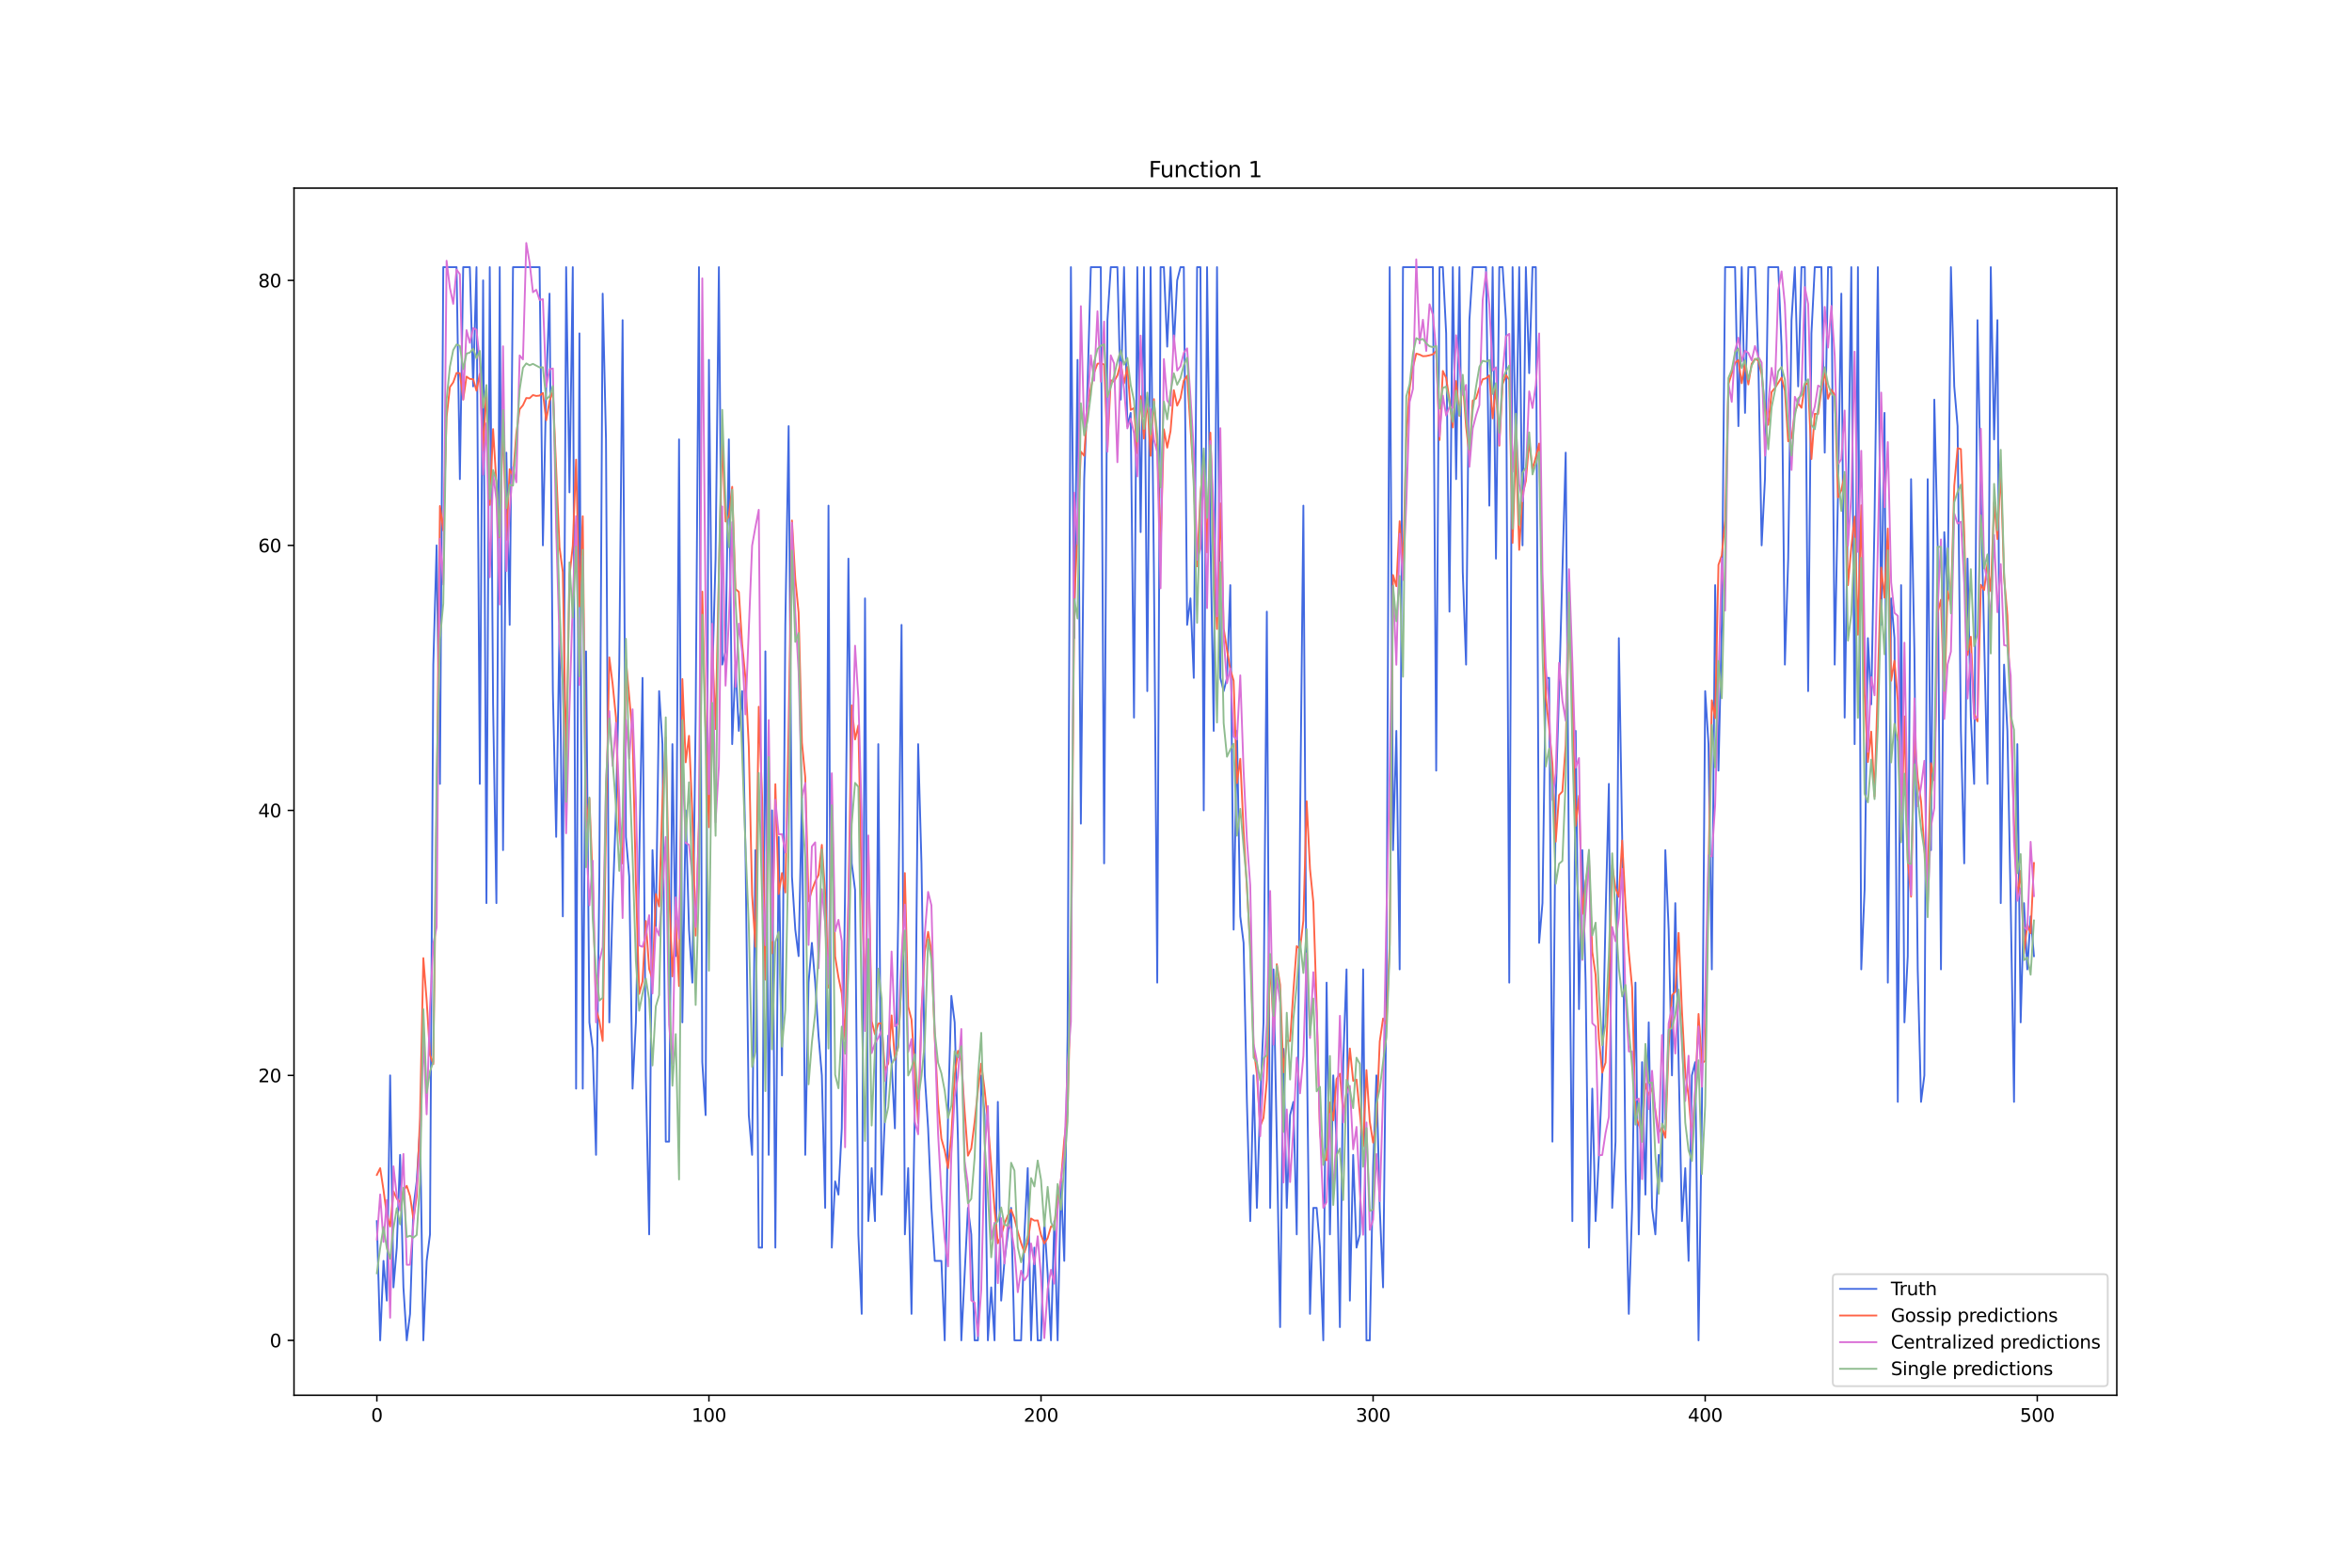 <?xml version="1.0" encoding="utf-8" standalone="no"?>
<!DOCTYPE svg PUBLIC "-//W3C//DTD SVG 1.1//EN"
  "http://www.w3.org/Graphics/SVG/1.1/DTD/svg11.dtd">
<svg xmlns:xlink="http://www.w3.org/1999/xlink" width="1296pt" height="864pt" viewBox="0 0 1296 864" xmlns="http://www.w3.org/2000/svg" version="1.1">
 <defs>
  <style type="text/css">*{stroke-linejoin: round; stroke-linecap: butt}</style>
 </defs>
 <g id="figure_1">
  <g id="patch_1">
   <path d="M 0 864 
L 1296 864 
L 1296 0 
L 0 0 
z
" style="fill: #ffffff"/>
  </g>
  <g id="axes_1">
   <g id="patch_2">
    <path d="M 162 768.96 
L 1166.4 768.96 
L 1166.4 103.68 
L 162 103.68 
z
" style="fill: #ffffff"/>
   </g>
   <g id="matplotlib.axis_1">
    <g id="xtick_1">
     <g id="line2d_1">
      <defs>
       <path id="m9913926579" d="M 0 0 
L 0 3.5 
" style="stroke: #000000; stroke-width: 0.8"/>
      </defs>
      <g>
       <use xlink:href="#m9913926579" x="207.655" y="768.96" style="stroke: #000000; stroke-width: 0.8"/>
      </g>
     </g>
     <g id="text_1">
      <!-- 0 -->
      <g transform="translate(204.473 783.558) scale(0.1 -0.1)">
       <defs>
        <path id="DejaVuSans-30" d="M 2034 4250 
Q 1547 4250 1301 3770 
Q 1056 3291 1056 2328 
Q 1056 1369 1301 889 
Q 1547 409 2034 409 
Q 2525 409 2770 889 
Q 3016 1369 3016 2328 
Q 3016 3291 2770 3770 
Q 2525 4250 2034 4250 
z
M 2034 4750 
Q 2819 4750 3233 4129 
Q 3647 3509 3647 2328 
Q 3647 1150 3233 529 
Q 2819 -91 2034 -91 
Q 1250 -91 836 529 
Q 422 1150 422 2328 
Q 422 3509 836 4129 
Q 1250 4750 2034 4750 
z
" transform="scale(0.016)"/>
       </defs>
       <use xlink:href="#DejaVuSans-30"/>
      </g>
     </g>
    </g>
    <g id="xtick_2">
     <g id="line2d_2">
      <g>
       <use xlink:href="#m9913926579" x="390.639" y="768.96" style="stroke: #000000; stroke-width: 0.8"/>
      </g>
     </g>
     <g id="text_2">
      <!-- 100 -->
      <g transform="translate(381.095 783.558) scale(0.1 -0.1)">
       <defs>
        <path id="DejaVuSans-31" d="M 794 531 
L 1825 531 
L 1825 4091 
L 703 3866 
L 703 4441 
L 1819 4666 
L 2450 4666 
L 2450 531 
L 3481 531 
L 3481 0 
L 794 0 
L 794 531 
z
" transform="scale(0.016)"/>
       </defs>
       <use xlink:href="#DejaVuSans-31"/>
       <use xlink:href="#DejaVuSans-30" x="63.623"/>
       <use xlink:href="#DejaVuSans-30" x="127.246"/>
      </g>
     </g>
    </g>
    <g id="xtick_3">
     <g id="line2d_3">
      <g>
       <use xlink:href="#m9913926579" x="573.623" y="768.96" style="stroke: #000000; stroke-width: 0.8"/>
      </g>
     </g>
     <g id="text_3">
      <!-- 200 -->
      <g transform="translate(564.079 783.558) scale(0.1 -0.1)">
       <defs>
        <path id="DejaVuSans-32" d="M 1228 531 
L 3431 531 
L 3431 0 
L 469 0 
L 469 531 
Q 828 903 1448 1529 
Q 2069 2156 2228 2338 
Q 2531 2678 2651 2914 
Q 2772 3150 2772 3378 
Q 2772 3750 2511 3984 
Q 2250 4219 1831 4219 
Q 1534 4219 1204 4116 
Q 875 4013 500 3803 
L 500 4441 
Q 881 4594 1212 4672 
Q 1544 4750 1819 4750 
Q 2544 4750 2975 4387 
Q 3406 4025 3406 3419 
Q 3406 3131 3298 2873 
Q 3191 2616 2906 2266 
Q 2828 2175 2409 1742 
Q 1991 1309 1228 531 
z
" transform="scale(0.016)"/>
       </defs>
       <use xlink:href="#DejaVuSans-32"/>
       <use xlink:href="#DejaVuSans-30" x="63.623"/>
       <use xlink:href="#DejaVuSans-30" x="127.246"/>
      </g>
     </g>
    </g>
    <g id="xtick_4">
     <g id="line2d_4">
      <g>
       <use xlink:href="#m9913926579" x="756.607" y="768.96" style="stroke: #000000; stroke-width: 0.8"/>
      </g>
     </g>
     <g id="text_4">
      <!-- 300 -->
      <g transform="translate(747.063 783.558) scale(0.1 -0.1)">
       <defs>
        <path id="DejaVuSans-33" d="M 2597 2516 
Q 3050 2419 3304 2112 
Q 3559 1806 3559 1356 
Q 3559 666 3084 287 
Q 2609 -91 1734 -91 
Q 1441 -91 1130 -33 
Q 819 25 488 141 
L 488 750 
Q 750 597 1062 519 
Q 1375 441 1716 441 
Q 2309 441 2620 675 
Q 2931 909 2931 1356 
Q 2931 1769 2642 2001 
Q 2353 2234 1838 2234 
L 1294 2234 
L 1294 2753 
L 1863 2753 
Q 2328 2753 2575 2939 
Q 2822 3125 2822 3475 
Q 2822 3834 2567 4026 
Q 2313 4219 1838 4219 
Q 1578 4219 1281 4162 
Q 984 4106 628 3988 
L 628 4550 
Q 988 4650 1302 4700 
Q 1616 4750 1894 4750 
Q 2613 4750 3031 4423 
Q 3450 4097 3450 3541 
Q 3450 3153 3228 2886 
Q 3006 2619 2597 2516 
z
" transform="scale(0.016)"/>
       </defs>
       <use xlink:href="#DejaVuSans-33"/>
       <use xlink:href="#DejaVuSans-30" x="63.623"/>
       <use xlink:href="#DejaVuSans-30" x="127.246"/>
      </g>
     </g>
    </g>
    <g id="xtick_5">
     <g id="line2d_5">
      <g>
       <use xlink:href="#m9913926579" x="939.591" y="768.96" style="stroke: #000000; stroke-width: 0.8"/>
      </g>
     </g>
     <g id="text_5">
      <!-- 400 -->
      <g transform="translate(930.047 783.558) scale(0.1 -0.1)">
       <defs>
        <path id="DejaVuSans-34" d="M 2419 4116 
L 825 1625 
L 2419 1625 
L 2419 4116 
z
M 2253 4666 
L 3047 4666 
L 3047 1625 
L 3713 1625 
L 3713 1100 
L 3047 1100 
L 3047 0 
L 2419 0 
L 2419 1100 
L 313 1100 
L 313 1709 
L 2253 4666 
z
" transform="scale(0.016)"/>
       </defs>
       <use xlink:href="#DejaVuSans-34"/>
       <use xlink:href="#DejaVuSans-30" x="63.623"/>
       <use xlink:href="#DejaVuSans-30" x="127.246"/>
      </g>
     </g>
    </g>
    <g id="xtick_6">
     <g id="line2d_6">
      <g>
       <use xlink:href="#m9913926579" x="1122.575" y="768.96" style="stroke: #000000; stroke-width: 0.8"/>
      </g>
     </g>
     <g id="text_6">
      <!-- 500 -->
      <g transform="translate(1113.032 783.558) scale(0.1 -0.1)">
       <defs>
        <path id="DejaVuSans-35" d="M 691 4666 
L 3169 4666 
L 3169 4134 
L 1269 4134 
L 1269 2991 
Q 1406 3038 1543 3061 
Q 1681 3084 1819 3084 
Q 2600 3084 3056 2656 
Q 3513 2228 3513 1497 
Q 3513 744 3044 326 
Q 2575 -91 1722 -91 
Q 1428 -91 1123 -41 
Q 819 9 494 109 
L 494 744 
Q 775 591 1075 516 
Q 1375 441 1709 441 
Q 2250 441 2565 725 
Q 2881 1009 2881 1497 
Q 2881 1984 2565 2268 
Q 2250 2553 1709 2553 
Q 1456 2553 1204 2497 
Q 953 2441 691 2322 
L 691 4666 
z
" transform="scale(0.016)"/>
       </defs>
       <use xlink:href="#DejaVuSans-35"/>
       <use xlink:href="#DejaVuSans-30" x="63.623"/>
       <use xlink:href="#DejaVuSans-30" x="127.246"/>
      </g>
     </g>
    </g>
   </g>
   <g id="matplotlib.axis_2">
    <g id="ytick_1">
     <g id="line2d_7">
      <defs>
       <path id="m48f3f3ffa5" d="M 0 0 
L -3.5 0 
" style="stroke: #000000; stroke-width: 0.8"/>
      </defs>
      <g>
       <use xlink:href="#m48f3f3ffa5" x="162" y="738.72" style="stroke: #000000; stroke-width: 0.8"/>
      </g>
     </g>
     <g id="text_7">
      <!-- 0 -->
      <g transform="translate(148.637 742.519) scale(0.1 -0.1)">
       <use xlink:href="#DejaVuSans-30"/>
      </g>
     </g>
    </g>
    <g id="ytick_2">
     <g id="line2d_8">
      <g>
       <use xlink:href="#m48f3f3ffa5" x="162" y="592.673" style="stroke: #000000; stroke-width: 0.8"/>
      </g>
     </g>
     <g id="text_8">
      <!-- 20 -->
      <g transform="translate(142.275 596.472) scale(0.1 -0.1)">
       <use xlink:href="#DejaVuSans-32"/>
       <use xlink:href="#DejaVuSans-30" x="63.623"/>
      </g>
     </g>
    </g>
    <g id="ytick_3">
     <g id="line2d_9">
      <g>
       <use xlink:href="#m48f3f3ffa5" x="162" y="446.625" style="stroke: #000000; stroke-width: 0.8"/>
      </g>
     </g>
     <g id="text_9">
      <!-- 40 -->
      <g transform="translate(142.275 450.424) scale(0.1 -0.1)">
       <use xlink:href="#DejaVuSans-34"/>
       <use xlink:href="#DejaVuSans-30" x="63.623"/>
      </g>
     </g>
    </g>
    <g id="ytick_4">
     <g id="line2d_10">
      <g>
       <use xlink:href="#m48f3f3ffa5" x="162" y="300.578" style="stroke: #000000; stroke-width: 0.8"/>
      </g>
     </g>
     <g id="text_10">
      <!-- 60 -->
      <g transform="translate(142.275 304.377) scale(0.1 -0.1)">
       <defs>
        <path id="DejaVuSans-36" d="M 2113 2584 
Q 1688 2584 1439 2293 
Q 1191 2003 1191 1497 
Q 1191 994 1439 701 
Q 1688 409 2113 409 
Q 2538 409 2786 701 
Q 3034 994 3034 1497 
Q 3034 2003 2786 2293 
Q 2538 2584 2113 2584 
z
M 3366 4563 
L 3366 3988 
Q 3128 4100 2886 4159 
Q 2644 4219 2406 4219 
Q 1781 4219 1451 3797 
Q 1122 3375 1075 2522 
Q 1259 2794 1537 2939 
Q 1816 3084 2150 3084 
Q 2853 3084 3261 2657 
Q 3669 2231 3669 1497 
Q 3669 778 3244 343 
Q 2819 -91 2113 -91 
Q 1303 -91 875 529 
Q 447 1150 447 2328 
Q 447 3434 972 4092 
Q 1497 4750 2381 4750 
Q 2619 4750 2861 4703 
Q 3103 4656 3366 4563 
z
" transform="scale(0.016)"/>
       </defs>
       <use xlink:href="#DejaVuSans-36"/>
       <use xlink:href="#DejaVuSans-30" x="63.623"/>
      </g>
     </g>
    </g>
    <g id="ytick_5">
     <g id="line2d_11">
      <g>
       <use xlink:href="#m48f3f3ffa5" x="162" y="154.53" style="stroke: #000000; stroke-width: 0.8"/>
      </g>
     </g>
     <g id="text_11">
      <!-- 80 -->
      <g transform="translate(142.275 158.329) scale(0.1 -0.1)">
       <defs>
        <path id="DejaVuSans-38" d="M 2034 2216 
Q 1584 2216 1326 1975 
Q 1069 1734 1069 1313 
Q 1069 891 1326 650 
Q 1584 409 2034 409 
Q 2484 409 2743 651 
Q 3003 894 3003 1313 
Q 3003 1734 2745 1975 
Q 2488 2216 2034 2216 
z
M 1403 2484 
Q 997 2584 770 2862 
Q 544 3141 544 3541 
Q 544 4100 942 4425 
Q 1341 4750 2034 4750 
Q 2731 4750 3128 4425 
Q 3525 4100 3525 3541 
Q 3525 3141 3298 2862 
Q 3072 2584 2669 2484 
Q 3125 2378 3379 2068 
Q 3634 1759 3634 1313 
Q 3634 634 3220 271 
Q 2806 -91 2034 -91 
Q 1263 -91 848 271 
Q 434 634 434 1313 
Q 434 1759 690 2068 
Q 947 2378 1403 2484 
z
M 1172 3481 
Q 1172 3119 1398 2916 
Q 1625 2713 2034 2713 
Q 2441 2713 2670 2916 
Q 2900 3119 2900 3481 
Q 2900 3844 2670 4047 
Q 2441 4250 2034 4250 
Q 1625 4250 1398 4047 
Q 1172 3844 1172 3481 
z
" transform="scale(0.016)"/>
       </defs>
       <use xlink:href="#DejaVuSans-38"/>
       <use xlink:href="#DejaVuSans-30" x="63.623"/>
      </g>
     </g>
    </g>
   </g>
   <g id="line2d_12">
    <path d="M 207.655 672.999 
L 209.484 738.72 
L 211.314 694.906 
L 213.144 716.813 
L 214.974 592.673 
L 216.804 709.511 
L 218.634 687.603 
L 220.463 636.487 
L 222.293 709.511 
L 224.123 738.72 
L 225.953 724.115 
L 227.783 665.696 
L 229.613 651.092 
L 231.442 621.882 
L 233.272 738.72 
L 235.102 694.906 
L 236.932 680.301 
L 238.762 366.299 
L 240.592 300.578 
L 242.422 432.02 
L 244.251 147.228 
L 251.571 147.228 
L 253.401 264.066 
L 255.23 147.228 
L 258.89 147.228 
L 260.72 212.949 
L 262.55 147.228 
L 264.38 432.02 
L 266.209 154.53 
L 268.039 497.742 
L 269.869 147.228 
L 271.699 388.206 
L 273.529 497.742 
L 275.359 147.228 
L 277.189 468.532 
L 279.018 249.461 
L 280.848 344.392 
L 282.678 147.228 
L 297.317 147.228 
L 299.147 300.578 
L 300.976 212.949 
L 302.806 161.832 
L 304.636 380.904 
L 306.466 461.23 
L 308.296 344.392 
L 310.126 505.044 
L 311.956 147.228 
L 313.785 271.368 
L 315.615 147.228 
L 317.445 599.975 
L 319.275 183.74 
L 321.105 599.975 
L 322.935 358.997 
L 324.764 563.463 
L 326.594 578.068 
L 328.424 636.487 
L 330.254 483.137 
L 332.084 161.832 
L 333.914 242.159 
L 335.743 563.463 
L 337.573 497.742 
L 339.403 446.625 
L 341.233 366.299 
L 343.063 176.437 
L 344.893 461.23 
L 346.723 483.137 
L 348.552 599.975 
L 350.382 563.463 
L 352.212 475.835 
L 354.042 373.601 
L 355.872 592.673 
L 357.702 680.301 
L 359.531 468.532 
L 361.361 512.346 
L 363.191 380.904 
L 365.021 410.113 
L 366.851 629.184 
L 368.681 629.184 
L 370.51 410.113 
L 372.34 526.951 
L 374.17 242.159 
L 376 563.463 
L 377.83 446.625 
L 379.66 512.346 
L 381.489 541.556 
L 383.319 395.508 
L 385.149 147.228 
L 386.979 585.37 
L 388.809 614.58 
L 390.639 198.344 
L 392.469 373.601 
L 394.298 307.88 
L 396.128 147.228 
L 397.958 366.299 
L 399.788 358.997 
L 401.618 242.159 
L 403.448 410.113 
L 405.277 366.299 
L 407.107 402.811 
L 408.937 380.904 
L 410.767 468.532 
L 412.597 614.58 
L 414.427 636.487 
L 416.256 468.532 
L 418.086 687.603 
L 419.916 687.603 
L 421.746 358.997 
L 423.576 636.487 
L 425.406 446.625 
L 427.236 687.603 
L 429.065 461.23 
L 430.895 592.673 
L 432.725 344.392 
L 434.555 234.856 
L 436.385 483.137 
L 438.215 512.346 
L 440.044 526.951 
L 441.874 439.323 
L 443.704 636.487 
L 445.534 541.556 
L 447.364 519.649 
L 449.194 541.556 
L 451.023 570.765 
L 452.853 592.673 
L 454.683 665.696 
L 456.513 278.67 
L 458.343 687.603 
L 460.173 651.092 
L 462.003 658.394 
L 463.832 621.882 
L 465.662 490.439 
L 467.492 307.88 
L 469.322 475.835 
L 471.152 490.439 
L 472.982 680.301 
L 474.811 724.115 
L 476.641 329.787 
L 478.471 672.999 
L 480.301 643.789 
L 482.131 672.999 
L 483.961 410.113 
L 485.79 658.394 
L 489.45 570.765 
L 491.28 585.37 
L 493.11 621.882 
L 494.94 505.044 
L 496.77 344.392 
L 498.599 680.301 
L 500.429 643.789 
L 502.259 724.115 
L 504.089 607.277 
L 505.919 410.113 
L 507.749 475.835 
L 509.578 592.673 
L 511.408 621.882 
L 513.238 665.696 
L 515.068 694.906 
L 518.728 694.906 
L 520.557 738.72 
L 522.387 614.58 
L 524.217 548.858 
L 526.047 563.463 
L 527.877 629.184 
L 529.707 738.72 
L 533.366 665.696 
L 535.196 680.301 
L 537.026 738.72 
L 538.856 738.72 
L 540.686 592.673 
L 542.516 614.58 
L 544.345 738.72 
L 546.175 709.511 
L 548.005 738.72 
L 549.835 607.277 
L 551.665 716.813 
L 553.495 694.906 
L 557.154 665.696 
L 558.984 738.72 
L 562.644 738.72 
L 564.474 680.301 
L 566.303 643.789 
L 568.133 738.72 
L 569.963 687.603 
L 571.793 738.72 
L 573.623 738.72 
L 575.453 672.999 
L 577.283 702.208 
L 579.112 738.72 
L 580.942 672.999 
L 582.772 738.72 
L 584.602 651.092 
L 586.432 694.906 
L 588.262 570.765 
L 590.091 147.228 
L 591.921 351.694 
L 593.751 198.344 
L 595.581 453.927 
L 597.411 264.066 
L 599.241 212.949 
L 601.07 147.228 
L 606.56 147.228 
L 608.39 475.835 
L 610.22 176.437 
L 612.05 147.228 
L 615.709 147.228 
L 617.539 220.251 
L 619.369 147.228 
L 621.199 234.856 
L 623.029 227.554 
L 624.858 395.508 
L 626.688 147.228 
L 628.518 293.275 
L 630.348 147.228 
L 632.178 380.904 
L 634.008 147.228 
L 635.837 315.182 
L 637.667 541.556 
L 639.497 147.228 
L 641.327 147.228 
L 643.157 191.042 
L 644.987 147.228 
L 646.817 191.042 
L 648.646 154.53 
L 650.476 147.228 
L 652.306 147.228 
L 654.136 344.392 
L 655.966 329.787 
L 657.796 373.601 
L 659.625 147.228 
L 661.455 147.228 
L 663.285 446.625 
L 665.115 147.228 
L 666.945 293.275 
L 668.775 402.811 
L 670.604 147.228 
L 672.434 373.601 
L 674.264 380.904 
L 676.094 373.601 
L 677.924 322.485 
L 679.754 512.346 
L 681.583 402.811 
L 683.413 505.044 
L 685.243 519.649 
L 687.073 607.277 
L 688.903 672.999 
L 690.733 592.673 
L 692.563 665.696 
L 694.392 607.277 
L 696.222 563.463 
L 698.052 337.089 
L 699.882 665.696 
L 701.712 534.254 
L 703.542 629.184 
L 705.371 731.418 
L 707.201 578.068 
L 709.031 665.696 
L 710.861 614.58 
L 712.691 607.277 
L 714.521 680.301 
L 716.35 453.927 
L 718.18 278.67 
L 720.01 570.765 
L 721.84 724.115 
L 723.67 665.696 
L 725.5 665.696 
L 727.33 687.603 
L 729.159 738.72 
L 730.989 541.556 
L 732.819 680.301 
L 734.649 592.673 
L 736.479 629.184 
L 738.309 731.418 
L 740.138 585.37 
L 741.968 534.254 
L 743.798 716.813 
L 745.628 636.487 
L 747.458 687.603 
L 749.288 680.301 
L 751.117 534.254 
L 752.947 738.72 
L 754.777 738.72 
L 756.607 643.789 
L 758.437 592.673 
L 760.267 665.696 
L 762.097 709.511 
L 763.926 548.858 
L 765.756 147.228 
L 767.586 468.532 
L 769.416 402.811 
L 771.246 534.254 
L 773.076 147.228 
L 789.544 147.228 
L 791.374 424.718 
L 793.204 147.228 
L 795.034 147.228 
L 796.864 183.74 
L 798.693 337.089 
L 800.523 147.228 
L 802.353 264.066 
L 804.183 147.228 
L 806.013 315.182 
L 807.843 366.299 
L 809.672 176.437 
L 811.502 147.228 
L 818.822 147.228 
L 820.651 278.67 
L 822.481 147.228 
L 824.311 307.88 
L 826.141 147.228 
L 827.971 147.228 
L 829.801 176.437 
L 831.63 541.556 
L 833.46 147.228 
L 835.29 256.763 
L 837.12 147.228 
L 838.95 300.578 
L 840.78 147.228 
L 842.61 205.647 
L 844.439 147.228 
L 846.269 147.228 
L 848.099 519.649 
L 849.929 497.742 
L 851.759 373.601 
L 853.589 373.601 
L 855.418 629.184 
L 857.248 439.323 
L 859.078 380.904 
L 862.738 249.461 
L 864.568 483.137 
L 866.397 672.999 
L 868.227 402.811 
L 870.057 556.161 
L 871.887 468.532 
L 873.717 541.556 
L 875.547 687.603 
L 877.377 599.975 
L 879.206 672.999 
L 881.036 636.487 
L 882.866 592.673 
L 884.696 505.044 
L 886.526 432.02 
L 888.356 665.696 
L 890.185 629.184 
L 892.015 351.694 
L 893.845 461.23 
L 895.675 643.789 
L 897.505 724.115 
L 899.335 665.696 
L 901.164 541.556 
L 902.994 680.301 
L 904.824 585.37 
L 906.654 658.394 
L 908.484 563.463 
L 910.314 665.696 
L 912.144 680.301 
L 913.973 636.487 
L 915.803 651.092 
L 917.633 468.532 
L 919.463 512.346 
L 921.293 592.673 
L 923.123 497.742 
L 926.782 672.999 
L 928.612 643.789 
L 930.442 694.906 
L 932.272 592.673 
L 934.102 585.37 
L 935.931 738.72 
L 937.761 614.58 
L 939.591 380.904 
L 941.421 410.113 
L 943.251 534.254 
L 945.081 322.485 
L 946.911 424.718 
L 948.74 344.392 
L 950.57 147.228 
L 956.06 147.228 
L 957.89 234.856 
L 959.719 147.228 
L 961.549 227.554 
L 963.379 147.228 
L 967.039 147.228 
L 968.869 198.344 
L 970.698 300.578 
L 972.528 264.066 
L 974.358 147.228 
L 979.848 147.228 
L 981.678 191.042 
L 983.507 366.299 
L 985.337 307.88 
L 987.167 176.437 
L 988.997 147.228 
L 990.827 212.949 
L 992.657 147.228 
L 994.486 147.228 
L 996.316 380.904 
L 998.146 183.74 
L 999.976 147.228 
L 1003.636 147.228 
L 1005.465 249.461 
L 1007.295 147.228 
L 1009.125 147.228 
L 1010.955 366.299 
L 1012.785 271.368 
L 1014.615 161.832 
L 1016.444 395.508 
L 1018.274 278.67 
L 1020.104 147.228 
L 1021.934 410.113 
L 1023.764 147.228 
L 1025.594 534.254 
L 1027.424 490.439 
L 1029.253 351.694 
L 1031.083 388.206 
L 1032.913 285.973 
L 1034.743 147.228 
L 1036.573 344.392 
L 1038.403 227.554 
L 1040.232 541.556 
L 1042.062 329.787 
L 1043.892 351.694 
L 1045.722 607.277 
L 1047.552 322.485 
L 1049.382 563.463 
L 1051.211 526.951 
L 1053.041 264.066 
L 1054.871 358.997 
L 1056.701 534.254 
L 1058.531 607.277 
L 1060.361 592.673 
L 1062.191 264.066 
L 1064.02 468.532 
L 1065.85 220.251 
L 1067.68 300.578 
L 1069.51 534.254 
L 1071.34 293.275 
L 1073.17 329.787 
L 1074.999 147.228 
L 1076.829 212.949 
L 1078.659 234.856 
L 1080.489 402.811 
L 1082.319 475.835 
L 1084.149 307.88 
L 1085.978 395.508 
L 1087.808 432.02 
L 1089.638 176.437 
L 1091.468 271.368 
L 1095.128 432.02 
L 1096.958 147.228 
L 1098.787 242.159 
L 1100.617 176.437 
L 1102.447 497.742 
L 1104.277 366.299 
L 1106.107 402.811 
L 1107.937 497.742 
L 1109.766 607.277 
L 1111.596 410.113 
L 1113.426 563.463 
L 1115.256 497.742 
L 1117.086 534.254 
L 1118.916 505.044 
L 1120.745 526.951 
L 1120.745 526.951 
" clip-path="url(#p28b70c88fb)" style="fill: none; stroke: #4169e1; stroke-linecap: square"/>
   </g>
   <g id="line2d_13">
    <path d="M 207.655 647.53 
L 209.484 643.81 
L 211.314 655.824 
L 213.144 669.477 
L 214.974 675.925 
L 216.804 656.586 
L 218.634 660.566 
L 220.463 662.608 
L 222.293 656.184 
L 224.123 653.544 
L 225.953 659.228 
L 227.783 671.798 
L 229.613 659.515 
L 231.442 615.568 
L 233.272 528.045 
L 235.102 551.404 
L 236.932 581.508 
L 238.762 586.425 
L 240.592 446.255 
L 242.422 278.882 
L 244.251 292.399 
L 246.081 229.894 
L 247.911 213.312 
L 249.741 210.741 
L 251.571 205.526 
L 253.401 205.715 
L 255.23 220.22 
L 257.06 207.562 
L 258.89 208.838 
L 260.72 209.001 
L 262.55 215.343 
L 264.38 205.981 
L 266.209 248.325 
L 268.039 214.116 
L 269.869 278.262 
L 271.699 236.482 
L 275.359 296.194 
L 277.189 232.674 
L 279.018 297.539 
L 280.848 258.591 
L 282.678 262.463 
L 284.508 238.944 
L 286.338 225.548 
L 288.168 223.331 
L 289.997 219.357 
L 291.827 219.472 
L 293.657 217.728 
L 295.487 218.208 
L 297.317 218.004 
L 299.147 216.597 
L 300.976 231.632 
L 302.806 221.097 
L 304.636 215.526 
L 308.296 301.61 
L 310.126 315.263 
L 311.956 420.2 
L 313.785 317.725 
L 315.615 300.787 
L 317.445 253.322 
L 319.275 334.223 
L 321.105 284.538 
L 322.935 456.132 
L 324.764 440.031 
L 326.594 485.316 
L 328.424 556.127 
L 330.254 562.595 
L 332.084 573.718 
L 333.914 453.466 
L 335.743 362.295 
L 337.573 376.967 
L 339.403 395.332 
L 341.233 458.126 
L 343.063 475.884 
L 344.893 363.487 
L 348.552 404.764 
L 350.382 486.668 
L 352.212 547.785 
L 354.042 540.852 
L 355.872 507.619 
L 357.702 534.011 
L 359.531 539.867 
L 361.361 492.721 
L 363.191 499.545 
L 365.021 441.404 
L 366.851 406.367 
L 368.681 490.981 
L 370.51 538.116 
L 372.34 507.459 
L 374.17 543.467 
L 376 374.253 
L 377.83 420.151 
L 379.66 405.541 
L 381.489 448.785 
L 383.319 515.644 
L 385.149 451.58 
L 386.979 326.078 
L 388.809 402.26 
L 390.639 455.922 
L 392.469 355.276 
L 394.298 401.796 
L 396.128 315.596 
L 397.958 241.336 
L 399.788 287.422 
L 401.618 284.487 
L 403.448 268.301 
L 405.277 324.639 
L 407.107 326.186 
L 408.937 355.068 
L 410.767 373.807 
L 412.597 411.369 
L 414.427 493.228 
L 416.256 521.845 
L 418.086 389.509 
L 419.916 439.357 
L 421.746 539.93 
L 423.576 429.045 
L 425.406 525.375 
L 427.236 432.184 
L 429.065 492.722 
L 430.895 481.185 
L 432.725 491.88 
L 434.555 400.674 
L 436.385 286.837 
L 438.215 318.917 
L 440.044 337.586 
L 441.874 409.238 
L 443.704 428.285 
L 445.534 496.756 
L 447.364 490.746 
L 449.194 485.795 
L 451.023 482.224 
L 452.853 465.637 
L 454.683 492.464 
L 456.513 544.304 
L 458.343 442.598 
L 460.173 527.058 
L 462.003 538.656 
L 463.832 547.433 
L 465.662 573.001 
L 467.492 495.728 
L 469.322 388.751 
L 471.152 407.52 
L 472.982 399.798 
L 474.811 491.593 
L 476.641 547.452 
L 478.471 468.134 
L 480.301 562.815 
L 482.131 569.982 
L 483.961 564.171 
L 485.79 563.906 
L 487.62 589.975 
L 489.45 586.11 
L 491.28 559.618 
L 493.11 584.075 
L 494.94 576.173 
L 496.77 539.751 
L 498.599 481.198 
L 500.429 554.805 
L 502.259 561.931 
L 504.089 589.152 
L 505.919 618.948 
L 507.749 557.03 
L 509.578 524.57 
L 511.408 513.573 
L 513.238 524.24 
L 515.068 571.735 
L 516.898 608.14 
L 518.728 627.543 
L 520.557 634.098 
L 522.387 643.811 
L 524.217 625.726 
L 526.047 592.51 
L 527.877 579.169 
L 529.707 584.816 
L 531.536 612.505 
L 533.366 636.928 
L 535.196 632.954 
L 537.026 618.461 
L 538.856 600.977 
L 540.686 586.178 
L 542.516 600.39 
L 544.345 618.345 
L 548.005 666.235 
L 549.835 685.228 
L 551.665 681.118 
L 553.495 674.428 
L 555.324 669.925 
L 557.154 666.599 
L 558.984 671.566 
L 560.814 678.783 
L 562.644 685.042 
L 564.474 690.205 
L 566.303 684.742 
L 568.133 671.561 
L 569.963 672.719 
L 571.793 672.6 
L 573.623 680.64 
L 575.453 685.329 
L 577.283 682.308 
L 579.112 675.96 
L 580.942 675.441 
L 582.772 660.476 
L 584.602 650.656 
L 586.432 628.135 
L 588.262 613.189 
L 590.091 538.657 
L 591.921 333.685 
L 595.581 248.892 
L 597.411 251.2 
L 599.241 223.869 
L 601.07 213.778 
L 602.9 205.373 
L 604.73 200.467 
L 606.56 200.169 
L 608.39 200.906 
L 610.22 246.456 
L 612.05 209.541 
L 613.879 210.315 
L 615.709 206.86 
L 617.539 200.002 
L 619.369 211.31 
L 621.199 202.233 
L 623.029 225.904 
L 624.858 224.885 
L 626.688 249.791 
L 628.518 218.378 
L 630.348 241.714 
L 632.178 219.97 
L 634.008 251.217 
L 635.837 219.953 
L 637.667 245.747 
L 639.497 301.994 
L 641.327 236.615 
L 643.157 246.716 
L 644.987 237.537 
L 646.817 215.035 
L 648.646 223.565 
L 650.476 219.447 
L 652.306 209.742 
L 654.136 207.101 
L 657.796 264.234 
L 659.625 312.123 
L 661.455 272.923 
L 663.285 252.426 
L 665.115 304.485 
L 666.945 238.473 
L 668.775 298.272 
L 670.604 346.665 
L 672.434 277.418 
L 674.264 346.34 
L 676.094 358.064 
L 677.924 368.954 
L 679.754 375.136 
L 681.583 431.597 
L 683.413 418.212 
L 685.243 457.886 
L 688.903 521.137 
L 690.733 576.776 
L 692.563 592.042 
L 694.392 620.746 
L 696.222 616.108 
L 698.052 595.384 
L 699.882 528.669 
L 701.712 566.08 
L 703.542 531.418 
L 705.371 542.754 
L 707.201 590.992 
L 709.031 573.435 
L 710.861 573.772 
L 712.691 546.016 
L 714.521 521.447 
L 716.35 522.981 
L 718.18 507.301 
L 720.01 441.603 
L 721.84 478.956 
L 723.67 497.246 
L 725.5 554.818 
L 727.33 624.373 
L 729.159 638.131 
L 730.989 639.443 
L 732.819 607.606 
L 734.649 617.5 
L 736.479 594.68 
L 738.309 591.778 
L 740.138 614.015 
L 741.968 601.886 
L 743.798 577.854 
L 745.628 595.688 
L 747.458 594.965 
L 751.117 631.795 
L 752.947 589.789 
L 754.777 618.136 
L 756.607 629.734 
L 758.437 619.201 
L 760.267 573.969 
L 762.097 561.328 
L 763.926 564.503 
L 765.756 520.304 
L 767.586 316.91 
L 769.416 323.08 
L 771.246 287.268 
L 773.076 313.643 
L 774.905 241.633 
L 776.735 213.867 
L 778.565 202.418 
L 780.395 194.884 
L 782.225 195.417 
L 784.055 196.315 
L 785.884 196.215 
L 787.714 195.82 
L 789.544 195.3 
L 791.374 193.396 
L 793.204 242.526 
L 795.034 204.454 
L 796.864 208.262 
L 798.693 220.456 
L 800.523 235.592 
L 802.353 210.025 
L 804.183 229.209 
L 806.013 210.016 
L 807.843 235.197 
L 809.672 251.135 
L 811.502 220.818 
L 813.332 219.59 
L 815.162 213.741 
L 816.992 209.032 
L 818.822 208.494 
L 820.651 206.889 
L 822.481 230.559 
L 824.311 213.177 
L 826.141 245.596 
L 827.971 211.74 
L 829.801 206.696 
L 831.63 209.349 
L 833.46 299.219 
L 835.29 246.199 
L 837.12 303.047 
L 838.95 272.492 
L 840.78 265.11 
L 842.61 243.304 
L 844.439 258.622 
L 846.269 251.954 
L 848.099 244.435 
L 849.929 331.559 
L 851.759 384.125 
L 853.589 400.975 
L 855.418 421.158 
L 857.248 463.863 
L 859.078 438.189 
L 860.908 436.229 
L 862.738 410.535 
L 864.568 340.739 
L 866.397 380.352 
L 868.227 455.173 
L 870.057 438.552 
L 871.887 503.734 
L 873.717 485.977 
L 875.547 474.857 
L 877.377 524.618 
L 879.206 537.25 
L 881.036 572.459 
L 882.866 591.152 
L 884.696 585.596 
L 886.526 543.19 
L 888.356 476.904 
L 890.185 489.455 
L 892.015 494.266 
L 893.845 463.271 
L 895.675 498.459 
L 897.505 524.822 
L 899.335 544.33 
L 901.164 614.953 
L 902.994 619.888 
L 904.824 623.697 
L 906.654 597.207 
L 908.484 603.549 
L 910.314 599.739 
L 913.973 624.226 
L 915.803 621.364 
L 917.633 627.067 
L 919.463 577.081 
L 921.293 548.541 
L 923.123 546.488 
L 924.952 514.151 
L 926.782 557.077 
L 928.612 591.342 
L 930.442 604.102 
L 932.272 627.174 
L 934.102 601.869 
L 935.931 558.831 
L 937.761 585.745 
L 939.591 584.793 
L 941.421 479.043 
L 943.251 385.969 
L 945.081 395.798 
L 946.911 311.279 
L 948.74 306.106 
L 950.57 286.78 
L 952.4 211.692 
L 956.06 199.994 
L 957.89 198.427 
L 959.719 211.227 
L 961.549 199.994 
L 963.379 211.898 
L 965.209 200.441 
L 967.039 197.78 
L 968.869 198.725 
L 970.698 206.204 
L 972.528 224.615 
L 974.358 234.109 
L 976.188 216.014 
L 978.018 213.879 
L 981.678 208.111 
L 983.507 215.303 
L 985.337 243.217 
L 987.167 241.469 
L 988.997 227.188 
L 990.827 222.264 
L 992.657 224.753 
L 994.486 212.219 
L 996.316 210.909 
L 998.146 252.975 
L 999.976 228.059 
L 1001.806 228.143 
L 1003.636 214.912 
L 1005.465 204.707 
L 1007.295 219.761 
L 1009.125 214.826 
L 1010.955 217.539 
L 1012.785 274.134 
L 1014.615 270.088 
L 1016.444 261.593 
L 1018.274 322.5 
L 1020.104 301.611 
L 1021.934 284.709 
L 1023.764 349.813 
L 1025.594 278.462 
L 1027.424 382.596 
L 1029.253 419.961 
L 1031.083 403.23 
L 1032.913 438.992 
L 1036.573 312.795 
L 1038.403 329.453 
L 1040.232 291.301 
L 1042.062 375.143 
L 1043.892 364.169 
L 1045.722 386.073 
L 1047.552 462.971 
L 1049.382 394.828 
L 1051.211 473.645 
L 1053.041 494.218 
L 1054.871 404.141 
L 1056.701 428.98 
L 1058.531 441.658 
L 1060.361 468.115 
L 1062.191 484.77 
L 1064.02 420.644 
L 1065.85 430.071 
L 1067.68 337.552 
L 1069.51 330.515 
L 1071.34 387.275 
L 1073.17 325.824 
L 1074.999 333.356 
L 1076.829 267.824 
L 1078.659 246.975 
L 1080.489 247.511 
L 1082.319 293.366 
L 1084.149 361.019 
L 1085.978 350.949 
L 1087.808 393.355 
L 1089.638 397.556 
L 1091.468 322.305 
L 1093.298 325.201 
L 1095.128 310.591 
L 1096.958 325.794 
L 1098.787 276.87 
L 1100.617 297.127 
L 1102.447 258.503 
L 1104.277 318.124 
L 1106.107 339.187 
L 1107.937 392.272 
L 1109.766 453.402 
L 1111.596 495.536 
L 1113.426 479.984 
L 1115.256 525.487 
L 1117.086 509.424 
L 1118.916 514.311 
L 1120.745 475.641 
L 1120.745 475.641 
" clip-path="url(#p28b70c88fb)" style="fill: none; stroke: #ff6347; stroke-linecap: square"/>
   </g>
   <g id="line2d_14">
    <path d="M 207.655 683.191 
L 209.484 658.296 
L 211.314 684.451 
L 213.144 661.338 
L 214.974 726.252 
L 216.804 642.791 
L 218.634 659.084 
L 220.463 667.117 
L 222.293 635.972 
L 224.123 697.054 
L 225.953 697.034 
L 227.783 674.251 
L 231.442 634.249 
L 233.272 571.548 
L 235.102 614.159 
L 236.932 555.475 
L 238.762 520.041 
L 240.592 511.057 
L 242.422 296.964 
L 244.251 322.151 
L 246.081 143.705 
L 247.911 158.693 
L 249.741 167.45 
L 251.571 148.578 
L 253.401 151.146 
L 255.23 220.145 
L 257.06 181.953 
L 258.89 188.943 
L 260.72 180.849 
L 262.55 181.699 
L 264.38 199.348 
L 266.209 261.619 
L 268.039 233.225 
L 269.869 318.152 
L 271.699 261.077 
L 273.529 275.181 
L 275.359 333.139 
L 277.189 190.847 
L 279.018 314.749 
L 280.848 281.533 
L 282.678 257.464 
L 284.508 265.815 
L 286.338 195.9 
L 288.168 198.078 
L 289.997 133.92 
L 291.827 144.739 
L 293.657 161.065 
L 295.487 159.692 
L 297.317 165.291 
L 299.147 164.894 
L 300.976 213.261 
L 302.806 203.526 
L 304.636 203.061 
L 306.466 292.328 
L 308.296 352.893 
L 310.126 376.181 
L 311.956 459.25 
L 313.785 390.992 
L 315.615 330.736 
L 317.445 284.46 
L 319.275 377.529 
L 321.105 306.502 
L 322.935 462.183 
L 324.764 498.966 
L 326.594 474.371 
L 328.424 563.477 
L 330.254 529.943 
L 332.084 521.961 
L 333.914 431.905 
L 335.743 391.928 
L 337.573 422.121 
L 339.403 398.384 
L 341.233 439.443 
L 343.063 505.974 
L 344.893 396.757 
L 346.723 418.185 
L 348.552 390.911 
L 350.382 440.042 
L 352.212 521.08 
L 354.042 521.83 
L 355.872 515.398 
L 357.702 504.394 
L 359.531 547.534 
L 361.361 510.98 
L 363.191 515.619 
L 365.021 491.033 
L 366.851 461.256 
L 368.681 564.727 
L 370.51 586.225 
L 372.34 494.587 
L 374.17 517.323 
L 376 419.576 
L 377.83 464.541 
L 379.66 465.619 
L 381.489 482.691 
L 383.319 510.917 
L 385.149 457.093 
L 386.979 153.411 
L 388.809 336.724 
L 390.639 437.711 
L 392.469 343.716 
L 394.298 453.225 
L 396.128 422.179 
L 397.958 279.131 
L 399.788 377.882 
L 401.618 341.937 
L 403.448 287.72 
L 405.277 378.659 
L 407.107 343.674 
L 408.937 359.513 
L 410.767 393.732 
L 414.427 300.721 
L 416.256 290.446 
L 418.086 280.953 
L 419.916 484.159 
L 421.746 520.885 
L 423.576 396.862 
L 425.406 518.327 
L 427.236 440.774 
L 429.065 459.808 
L 430.895 459.734 
L 432.725 469.858 
L 434.555 438.173 
L 436.385 288.062 
L 438.215 337.698 
L 440.044 370.169 
L 441.874 439.739 
L 443.704 431.489 
L 445.534 520.794 
L 447.364 466.528 
L 449.194 464.238 
L 451.023 533.636 
L 452.853 490.073 
L 454.683 508.991 
L 456.513 542.147 
L 458.343 426.164 
L 460.173 513.381 
L 462.003 506.928 
L 463.832 518.687 
L 465.662 632.298 
L 467.492 501.652 
L 469.322 421.615 
L 471.152 355.866 
L 472.982 385.076 
L 474.811 449.725 
L 476.641 568.223 
L 478.471 460.425 
L 480.301 580.379 
L 482.131 574.961 
L 483.961 572.037 
L 485.79 567.676 
L 487.62 595.785 
L 489.45 582.892 
L 491.28 524.422 
L 493.11 565.686 
L 494.94 564.102 
L 496.77 526.752 
L 498.599 498.539 
L 500.429 579.83 
L 502.259 572.673 
L 504.089 618.162 
L 505.919 625.138 
L 507.749 561.466 
L 509.578 514.606 
L 511.408 491.561 
L 513.238 498.987 
L 515.068 569.377 
L 516.898 624.822 
L 518.728 657.629 
L 520.557 682.771 
L 522.387 697.92 
L 524.217 635.873 
L 526.047 604.526 
L 527.877 592.959 
L 529.707 567.13 
L 531.536 640.019 
L 533.366 652.759 
L 535.196 716.714 
L 537.026 717.869 
L 538.856 736.334 
L 540.686 710.845 
L 542.516 635.79 
L 544.345 609.606 
L 546.175 683.033 
L 548.005 673.879 
L 549.835 707.194 
L 551.665 671.36 
L 553.495 696.326 
L 555.324 674.385 
L 557.154 677.37 
L 558.984 688.982 
L 560.814 712.173 
L 562.644 700.309 
L 564.474 705.603 
L 566.303 702.934 
L 568.133 685.32 
L 569.963 696.779 
L 571.793 681.328 
L 573.623 704.075 
L 575.453 737.465 
L 577.283 710.521 
L 579.112 699.848 
L 580.942 707.442 
L 582.772 666.61 
L 584.602 649.967 
L 586.432 636.597 
L 588.262 587.212 
L 590.091 562.986 
L 591.921 271.507 
L 593.751 300.018 
L 595.581 168.732 
L 597.411 237.029 
L 599.241 223.756 
L 601.07 195.793 
L 602.9 209.821 
L 604.73 171.548 
L 606.56 210.352 
L 608.39 177.227 
L 610.22 248.88 
L 612.05 195.842 
L 613.879 200.251 
L 615.709 254.743 
L 617.539 199.512 
L 619.369 214.418 
L 621.199 236.105 
L 623.029 230.685 
L 624.858 238.773 
L 626.688 262.551 
L 628.518 184.932 
L 630.348 229.841 
L 632.178 223.92 
L 634.008 225.56 
L 635.837 242.303 
L 637.667 249.214 
L 639.497 324.232 
L 641.327 197.89 
L 643.157 220.689 
L 644.987 223.583 
L 646.817 184.825 
L 648.646 204.222 
L 650.476 201.842 
L 652.306 194.45 
L 654.136 191.979 
L 655.966 218.682 
L 657.796 247.587 
L 659.625 308.555 
L 661.455 302.577 
L 663.285 257.316 
L 665.115 335.16 
L 666.945 243.008 
L 668.775 281.644 
L 670.604 339.727 
L 672.434 235.981 
L 674.264 351.343 
L 676.094 376.523 
L 677.924 368.387 
L 679.754 405.945 
L 681.583 407.546 
L 683.413 372.204 
L 685.243 424.669 
L 687.073 462.884 
L 688.903 487.992 
L 690.733 575.252 
L 692.563 584.693 
L 694.392 626.234 
L 696.222 592.851 
L 698.052 564.108 
L 699.882 491.053 
L 701.712 575.771 
L 703.542 538.906 
L 705.371 552.74 
L 707.201 651.72 
L 709.031 611.459 
L 710.861 651.455 
L 712.691 621.957 
L 714.521 582.872 
L 716.35 602.564 
L 718.18 581.914 
L 720.01 525.339 
L 721.84 572.073 
L 723.67 535.794 
L 725.5 558.268 
L 727.33 622.814 
L 729.159 665.651 
L 730.989 662.567 
L 732.819 613.957 
L 734.649 658.24 
L 736.479 623.332 
L 738.309 559.841 
L 740.138 618.667 
L 741.968 602.898 
L 743.798 598.474 
L 745.628 633.408 
L 747.458 621.082 
L 749.288 656.67 
L 751.117 680.503 
L 752.947 618.622 
L 754.777 677.815 
L 756.607 672.235 
L 758.437 636.01 
L 760.267 662.001 
L 762.097 603.114 
L 763.926 505.281 
L 765.756 425.737 
L 767.586 323.055 
L 769.416 366.391 
L 771.246 294.176 
L 773.076 319.672 
L 774.905 277.339 
L 776.735 221.561 
L 778.565 214.335 
L 780.395 142.939 
L 782.225 189.259 
L 784.055 176.217 
L 785.884 193.411 
L 787.714 167.697 
L 789.544 173.436 
L 791.374 193.148 
L 793.204 240.5 
L 795.034 217.996 
L 796.864 229.006 
L 798.693 224.245 
L 800.523 224.761 
L 802.353 184.763 
L 804.183 202.491 
L 806.013 217.619 
L 807.843 212.131 
L 809.672 257.26 
L 811.502 236.181 
L 813.332 228.982 
L 815.162 223.278 
L 816.992 165.35 
L 818.822 149.926 
L 820.651 168.165 
L 822.481 204.227 
L 824.311 202.412 
L 826.141 244.954 
L 827.971 205.385 
L 829.801 185.429 
L 831.63 183.976 
L 833.46 260.015 
L 835.29 234.044 
L 837.12 267.005 
L 838.95 276.287 
L 840.78 261.329 
L 842.61 215.683 
L 844.439 224.878 
L 846.269 212.132 
L 848.099 183.759 
L 849.929 315.655 
L 851.759 367.541 
L 853.589 389.052 
L 855.418 440.944 
L 857.248 426.025 
L 859.078 365.307 
L 860.908 386.068 
L 862.738 397.21 
L 864.568 313.71 
L 866.397 364.664 
L 868.227 423.106 
L 870.057 417.773 
L 871.887 529.086 
L 873.717 501.739 
L 875.547 470.095 
L 877.377 563.938 
L 879.206 565.681 
L 881.036 636.719 
L 882.866 636.556 
L 884.696 624.426 
L 886.526 615.558 
L 888.356 510.886 
L 890.185 518.785 
L 892.015 505.799 
L 893.845 478.854 
L 895.675 549.486 
L 897.505 579.488 
L 899.335 579.46 
L 901.164 606.36 
L 902.994 605.465 
L 904.824 649.88 
L 906.654 581.583 
L 908.484 611.253 
L 910.314 590.144 
L 912.144 613.27 
L 913.973 629.778 
L 915.803 570.401 
L 917.633 616.917 
L 919.463 564.12 
L 921.293 555.209 
L 923.123 580.628 
L 924.952 545.929 
L 928.612 606.807 
L 930.442 581.856 
L 932.272 633.404 
L 935.931 565.718 
L 937.761 598.96 
L 939.591 546.992 
L 941.421 471.365 
L 943.251 472.039 
L 945.081 443.728 
L 948.74 307.725 
L 950.57 336.493 
L 952.4 211.488 
L 954.23 221.478 
L 956.06 193.271 
L 957.89 186.127 
L 959.719 199.073 
L 961.549 193.341 
L 963.379 194.499 
L 965.209 198.631 
L 967.039 190.7 
L 968.869 196.54 
L 970.698 199.831 
L 972.528 251.112 
L 974.358 222.842 
L 976.188 202.778 
L 978.018 213.033 
L 979.848 159.94 
L 981.678 149.571 
L 983.507 167.83 
L 987.167 259.02 
L 988.997 218.679 
L 990.827 222.615 
L 992.657 215.028 
L 994.486 158.213 
L 996.316 167.475 
L 998.146 230.305 
L 999.976 224.175 
L 1001.806 212.507 
L 1003.636 213.472 
L 1005.465 169.141 
L 1007.295 191.564 
L 1009.125 168.58 
L 1010.955 196.089 
L 1012.785 255.762 
L 1014.615 253.118 
L 1016.444 226.241 
L 1018.274 300.753 
L 1020.104 272.921 
L 1021.934 193.813 
L 1023.764 304.173 
L 1025.594 248.445 
L 1027.424 349.723 
L 1029.253 414.394 
L 1031.083 373.109 
L 1032.913 383.193 
L 1036.573 216.364 
L 1038.403 279.549 
L 1040.232 243.645 
L 1042.062 320.917 
L 1043.892 337.814 
L 1045.722 339.367 
L 1047.552 461.232 
L 1049.382 354.215 
L 1051.211 454.237 
L 1053.041 493.252 
L 1054.871 384.87 
L 1056.701 444.341 
L 1058.531 433.534 
L 1060.361 419.305 
L 1062.191 498.727 
L 1064.02 455.444 
L 1065.85 445.275 
L 1067.68 335.83 
L 1069.51 297.294 
L 1071.34 396.217 
L 1073.17 366.129 
L 1074.999 359.107 
L 1076.829 283.009 
L 1078.659 288.534 
L 1080.489 287.556 
L 1082.319 321.407 
L 1084.149 385 
L 1085.978 360.36 
L 1087.808 396.16 
L 1089.638 395.375 
L 1091.468 236.27 
L 1093.298 311.048 
L 1095.128 320.577 
L 1096.958 341.764 
L 1098.787 294.842 
L 1100.617 337.42 
L 1102.447 310.907 
L 1104.277 355.566 
L 1106.107 355.953 
L 1107.937 372.386 
L 1109.766 463.772 
L 1111.596 496.435 
L 1113.426 489.612 
L 1115.256 511.073 
L 1117.086 512.523 
L 1118.916 463.953 
L 1120.745 493.857 
L 1120.745 493.857 
" clip-path="url(#p28b70c88fb)" style="fill: none; stroke: #da70d6; stroke-linecap: square"/>
   </g>
   <g id="line2d_15">
    <path d="M 207.655 701.778 
L 209.484 687.78 
L 211.314 676.272 
L 213.144 687.975 
L 214.974 693.738 
L 216.804 677.04 
L 218.634 665.869 
L 220.463 674.811 
L 222.293 654.59 
L 224.123 681.741 
L 225.953 681.044 
L 227.783 682.108 
L 229.613 680.627 
L 231.442 651.954 
L 233.272 556.208 
L 235.102 602.334 
L 236.932 590.482 
L 238.762 585.225 
L 240.592 427.899 
L 242.422 352.345 
L 244.251 332.674 
L 246.081 220.287 
L 247.911 202.074 
L 249.741 192.911 
L 251.571 189.836 
L 253.401 190.646 
L 255.23 203.494 
L 257.06 194.869 
L 258.89 194.342 
L 260.72 192.15 
L 262.55 197.524 
L 264.38 193.382 
L 266.209 224.712 
L 268.039 212.215 
L 269.869 275.064 
L 271.699 259.039 
L 273.529 264.998 
L 275.359 295.728 
L 277.189 226.031 
L 279.018 280.035 
L 280.848 267.154 
L 282.678 267.635 
L 284.508 244.624 
L 286.338 214.806 
L 288.168 202.712 
L 289.997 200.275 
L 291.827 201.335 
L 293.657 200.526 
L 297.317 202.49 
L 299.147 202.408 
L 300.976 220.085 
L 302.806 218.408 
L 304.636 212.746 
L 306.466 270.382 
L 308.296 333.361 
L 310.126 378.394 
L 311.956 441.913 
L 313.785 309.941 
L 315.615 340.344 
L 317.445 301.226 
L 319.275 372.768 
L 321.105 303.074 
L 322.935 477.983 
L 324.764 439.509 
L 326.594 506.394 
L 328.424 535.541 
L 330.254 551.425 
L 332.084 549.91 
L 333.914 431.122 
L 335.743 395.997 
L 337.573 419.433 
L 339.403 444.453 
L 341.233 479.969 
L 343.063 449.892 
L 344.893 352.033 
L 346.723 422.405 
L 348.552 472.46 
L 350.382 529.676 
L 352.212 557.028 
L 354.042 547.626 
L 355.872 539.297 
L 357.702 550.792 
L 359.531 587.211 
L 361.361 554.67 
L 363.191 548.409 
L 366.851 395.348 
L 368.681 539.03 
L 370.51 598.372 
L 372.34 569.924 
L 374.17 650.046 
L 376 396.917 
L 377.83 463.494 
L 379.66 431.152 
L 381.489 487.06 
L 383.319 553.852 
L 385.149 487.555 
L 386.979 338.794 
L 388.809 410.18 
L 390.639 535.001 
L 392.469 387.387 
L 394.298 460.631 
L 396.128 313.845 
L 397.958 225.86 
L 399.788 277.429 
L 401.618 301.6 
L 403.448 269.927 
L 405.277 330.545 
L 407.107 365.49 
L 410.767 465.892 
L 412.597 509.592 
L 414.427 587.996 
L 416.256 579.608 
L 418.086 426.042 
L 419.916 494.358 
L 421.746 601.353 
L 423.576 417.214 
L 425.406 578.286 
L 427.236 519.172 
L 429.065 513.676 
L 430.895 576.847 
L 432.725 556.698 
L 434.555 464.869 
L 436.385 303.452 
L 438.215 353.755 
L 440.044 348.921 
L 441.874 445.641 
L 443.704 472.645 
L 445.534 597.615 
L 447.364 574.679 
L 449.194 558.318 
L 451.023 525.41 
L 452.853 468.173 
L 454.683 506.335 
L 456.513 577.886 
L 458.343 443.805 
L 460.173 592.269 
L 462.003 599.785 
L 463.832 565.786 
L 465.662 580.731 
L 467.492 534.706 
L 469.322 454.332 
L 471.152 431.469 
L 472.982 433.652 
L 474.811 557.788 
L 476.641 628.805 
L 478.471 517.47 
L 480.301 620.317 
L 482.131 578.491 
L 483.961 533.843 
L 485.79 550.497 
L 487.62 618.552 
L 489.45 610.172 
L 491.28 586.777 
L 493.11 582.984 
L 494.94 577.249 
L 496.77 537.908 
L 498.599 512.809 
L 500.429 592.729 
L 502.259 588.71 
L 504.089 581.068 
L 505.919 605.57 
L 507.749 593.041 
L 509.578 574.647 
L 511.408 517.801 
L 513.238 528.97 
L 515.068 568.745 
L 516.898 585.736 
L 518.728 591.54 
L 520.557 601.077 
L 522.387 616.202 
L 524.217 609.311 
L 526.047 579.296 
L 527.877 582.724 
L 529.707 576.607 
L 531.536 644.593 
L 533.366 663.145 
L 535.196 660.718 
L 537.026 638.105 
L 538.856 593.788 
L 540.686 569.24 
L 542.516 629.948 
L 544.345 657.399 
L 546.175 692.927 
L 548.005 675.057 
L 549.835 672.93 
L 551.665 665.458 
L 553.495 675.127 
L 555.324 675.426 
L 557.154 640.831 
L 558.984 645.162 
L 560.814 687.382 
L 562.644 695.675 
L 564.474 688.01 
L 566.303 680.859 
L 568.133 649.266 
L 569.963 653.894 
L 571.793 639.597 
L 573.623 650.214 
L 575.453 675.873 
L 577.283 654.131 
L 579.112 673.545 
L 580.942 677.885 
L 582.772 652.535 
L 584.602 666.725 
L 588.262 617.958 
L 590.091 509.276 
L 591.921 330.15 
L 593.751 340.898 
L 595.581 222.265 
L 597.411 239.941 
L 599.241 232.075 
L 601.07 217.608 
L 602.9 199.37 
L 604.73 192.353 
L 606.56 190.511 
L 608.39 189.773 
L 610.22 218.753 
L 612.05 213.458 
L 613.879 207.199 
L 615.709 199.31 
L 617.539 193.025 
L 619.369 200.977 
L 621.199 197.269 
L 623.029 212.146 
L 624.858 220.712 
L 626.688 243.41 
L 628.518 220.587 
L 630.348 236.35 
L 632.178 216.34 
L 634.008 239.344 
L 635.837 221.237 
L 637.667 239.362 
L 639.497 268.55 
L 641.327 221.344 
L 643.157 231.101 
L 644.987 215.972 
L 646.817 205.73 
L 648.646 212.052 
L 650.476 208.366 
L 652.306 201.217 
L 654.136 197.167 
L 655.966 227.3 
L 657.796 268.406 
L 659.625 343.252 
L 661.455 275.446 
L 663.285 247.167 
L 665.115 285.411 
L 666.945 245.373 
L 668.775 326.907 
L 670.604 398.192 
L 672.434 309.828 
L 674.264 398.529 
L 676.094 417.06 
L 677.924 413.092 
L 679.754 409.904 
L 681.583 460.581 
L 683.413 445.782 
L 685.243 466.823 
L 687.073 486.462 
L 688.903 525.277 
L 690.733 582.955 
L 692.563 585.625 
L 694.392 595.399 
L 696.222 583.304 
L 698.052 581.477 
L 699.882 525.756 
L 701.712 559.912 
L 703.542 532.232 
L 705.371 546.424 
L 707.201 623.877 
L 709.031 558.157 
L 710.861 594.948 
L 712.691 561.526 
L 714.521 542.859 
L 716.35 518.615 
L 718.18 536.242 
L 720.01 512.154 
L 721.84 570.596 
L 723.67 550.303 
L 725.5 601.467 
L 727.33 598.967 
L 729.159 642.027 
L 730.989 631.808 
L 732.819 581.977 
L 734.649 664.097 
L 736.479 636.726 
L 738.309 633.001 
L 740.138 661.39 
L 741.968 595.051 
L 743.798 600.504 
L 745.628 610.724 
L 747.458 582.929 
L 749.288 586.335 
L 751.117 643.026 
L 752.947 621.719 
L 754.777 667.396 
L 756.607 666.603 
L 758.437 608.557 
L 760.267 600.044 
L 762.097 585.349 
L 763.926 571.69 
L 765.756 525.119 
L 767.586 322.815 
L 769.416 342.399 
L 771.246 317.451 
L 773.076 372.964 
L 774.905 218.41 
L 776.735 211.699 
L 778.565 194.931 
L 780.395 186.349 
L 782.225 187.357 
L 784.055 186.793 
L 785.884 189.259 
L 787.714 190.843 
L 789.544 191.319 
L 791.374 190.674 
L 793.204 225.198 
L 795.034 213.815 
L 796.864 213.043 
L 798.693 222.082 
L 800.523 232.536 
L 802.353 215.303 
L 804.183 228.955 
L 806.013 206.55 
L 807.843 229.797 
L 809.672 247.721 
L 811.502 226.101 
L 813.332 213.092 
L 815.162 202.238 
L 816.992 198.833 
L 818.822 199.32 
L 820.651 198.428 
L 822.481 217.125 
L 824.311 211.136 
L 826.141 238.481 
L 827.971 208.776 
L 829.801 204.682 
L 831.63 201.441 
L 833.46 291.346 
L 835.29 227.995 
L 837.12 289.26 
L 838.95 260.501 
L 840.78 257.677 
L 842.61 238.282 
L 844.439 261.46 
L 846.269 255.675 
L 848.099 249.026 
L 849.929 359.153 
L 851.759 422.446 
L 853.589 412.582 
L 855.418 433.812 
L 857.248 487.128 
L 859.078 476.036 
L 860.908 474.47 
L 862.738 429.658 
L 864.568 326.539 
L 866.397 411.928 
L 868.227 473.862 
L 870.057 499.216 
L 871.887 528.577 
L 873.717 487.082 
L 875.547 468.347 
L 877.377 515.611 
L 879.206 508.505 
L 881.036 546.522 
L 882.866 576.074 
L 884.696 563.861 
L 886.526 526.085 
L 888.356 470.271 
L 890.185 504.205 
L 892.015 533.724 
L 893.845 549.183 
L 895.675 542.87 
L 897.505 567.238 
L 899.335 587.927 
L 901.164 619.831 
L 902.994 607.948 
L 904.824 629.299 
L 906.654 575.333 
L 908.484 596.851 
L 910.314 596.621 
L 912.144 637.125 
L 913.973 657.915 
L 915.803 619.185 
L 917.633 622.571 
L 919.463 567.625 
L 921.293 566.513 
L 923.123 559.258 
L 924.952 545.39 
L 926.782 572.07 
L 928.612 618.747 
L 930.442 633.996 
L 932.272 639.872 
L 934.102 608.213 
L 935.931 584.33 
L 937.761 647.035 
L 939.591 609.334 
L 941.421 495.005 
L 943.251 399.511 
L 945.081 422.955 
L 946.911 364.325 
L 948.74 384.83 
L 950.57 307.773 
L 952.4 208.326 
L 954.23 203.806 
L 956.06 194.206 
L 957.89 192.094 
L 959.719 202.858 
L 961.549 198.489 
L 963.379 209.174 
L 965.209 201.498 
L 967.039 198.063 
L 968.869 197.378 
L 970.698 203.805 
L 972.528 226.652 
L 974.358 247.603 
L 976.188 224.473 
L 978.018 215.378 
L 979.848 204.587 
L 981.678 202.234 
L 983.507 209.16 
L 985.337 233.899 
L 987.167 251.045 
L 988.997 229.173 
L 990.827 219.562 
L 992.657 217.813 
L 994.486 211.204 
L 996.316 209.029 
L 998.146 234.15 
L 999.976 236.596 
L 1001.806 225.499 
L 1003.636 211.133 
L 1005.465 202.418 
L 1007.295 211.836 
L 1009.125 216.898 
L 1010.955 218.707 
L 1012.785 259.988 
L 1014.615 281.635 
L 1016.444 260.097 
L 1018.274 353.063 
L 1020.104 338.609 
L 1021.934 296.772 
L 1023.764 395.591 
L 1025.594 307.469 
L 1027.424 437.435 
L 1029.253 442.208 
L 1031.083 418.608 
L 1032.913 440.407 
L 1034.743 400.504 
L 1036.573 330.689 
L 1038.403 360.609 
L 1040.232 303.344 
L 1042.062 420.211 
L 1043.892 398.842 
L 1045.722 408.601 
L 1047.552 464.196 
L 1049.382 426.363 
L 1051.211 475.574 
L 1053.041 476.164 
L 1054.871 421.188 
L 1056.701 439.723 
L 1058.531 456.573 
L 1060.361 468.748 
L 1062.191 505.49 
L 1064.02 439.865 
L 1065.85 419.267 
L 1067.68 301.387 
L 1069.51 301.4 
L 1071.34 380.777 
L 1073.17 302.225 
L 1074.999 338.03 
L 1076.829 276.851 
L 1078.659 271.113 
L 1080.489 267.102 
L 1082.319 303.414 
L 1084.149 358.191 
L 1085.978 313.709 
L 1087.808 356.189 
L 1089.638 349.244 
L 1091.468 284.055 
L 1093.298 313.4 
L 1095.128 305.532 
L 1096.958 360.165 
L 1098.787 266.664 
L 1100.617 292.225 
L 1102.447 247.9 
L 1104.277 314.891 
L 1107.937 394.279 
L 1109.766 402.238 
L 1111.596 481.267 
L 1113.426 470.713 
L 1115.256 529.17 
L 1117.086 527.662 
L 1118.916 537.186 
L 1120.745 507.313 
L 1120.745 507.313 
" clip-path="url(#p28b70c88fb)" style="fill: none; stroke: #8fbc8f; stroke-linecap: square"/>
   </g>
   <g id="patch_3">
    <path d="M 162 768.96 
L 162 103.68 
" style="fill: none; stroke: #000000; stroke-width: 0.8; stroke-linejoin: miter; stroke-linecap: square"/>
   </g>
   <g id="patch_4">
    <path d="M 1166.4 768.96 
L 1166.4 103.68 
" style="fill: none; stroke: #000000; stroke-width: 0.8; stroke-linejoin: miter; stroke-linecap: square"/>
   </g>
   <g id="patch_5">
    <path d="M 162 768.96 
L 1166.4 768.96 
" style="fill: none; stroke: #000000; stroke-width: 0.8; stroke-linejoin: miter; stroke-linecap: square"/>
   </g>
   <g id="patch_6">
    <path d="M 162 103.68 
L 1166.4 103.68 
" style="fill: none; stroke: #000000; stroke-width: 0.8; stroke-linejoin: miter; stroke-linecap: square"/>
   </g>
   <g id="text_12">
    <!-- Function 1 -->
    <g transform="translate(632.958 97.68) scale(0.12 -0.12)">
     <defs>
      <path id="DejaVuSans-46" d="M 628 4666 
L 3309 4666 
L 3309 4134 
L 1259 4134 
L 1259 2759 
L 3109 2759 
L 3109 2228 
L 1259 2228 
L 1259 0 
L 628 0 
L 628 4666 
z
" transform="scale(0.016)"/>
      <path id="DejaVuSans-75" d="M 544 1381 
L 544 3500 
L 1119 3500 
L 1119 1403 
Q 1119 906 1312 657 
Q 1506 409 1894 409 
Q 2359 409 2629 706 
Q 2900 1003 2900 1516 
L 2900 3500 
L 3475 3500 
L 3475 0 
L 2900 0 
L 2900 538 
Q 2691 219 2414 64 
Q 2138 -91 1772 -91 
Q 1169 -91 856 284 
Q 544 659 544 1381 
z
M 1991 3584 
L 1991 3584 
z
" transform="scale(0.016)"/>
      <path id="DejaVuSans-6e" d="M 3513 2113 
L 3513 0 
L 2938 0 
L 2938 2094 
Q 2938 2591 2744 2837 
Q 2550 3084 2163 3084 
Q 1697 3084 1428 2787 
Q 1159 2491 1159 1978 
L 1159 0 
L 581 0 
L 581 3500 
L 1159 3500 
L 1159 2956 
Q 1366 3272 1645 3428 
Q 1925 3584 2291 3584 
Q 2894 3584 3203 3211 
Q 3513 2838 3513 2113 
z
" transform="scale(0.016)"/>
      <path id="DejaVuSans-63" d="M 3122 3366 
L 3122 2828 
Q 2878 2963 2633 3030 
Q 2388 3097 2138 3097 
Q 1578 3097 1268 2742 
Q 959 2388 959 1747 
Q 959 1106 1268 751 
Q 1578 397 2138 397 
Q 2388 397 2633 464 
Q 2878 531 3122 666 
L 3122 134 
Q 2881 22 2623 -34 
Q 2366 -91 2075 -91 
Q 1284 -91 818 406 
Q 353 903 353 1747 
Q 353 2603 823 3093 
Q 1294 3584 2113 3584 
Q 2378 3584 2631 3529 
Q 2884 3475 3122 3366 
z
" transform="scale(0.016)"/>
      <path id="DejaVuSans-74" d="M 1172 4494 
L 1172 3500 
L 2356 3500 
L 2356 3053 
L 1172 3053 
L 1172 1153 
Q 1172 725 1289 603 
Q 1406 481 1766 481 
L 2356 481 
L 2356 0 
L 1766 0 
Q 1100 0 847 248 
Q 594 497 594 1153 
L 594 3053 
L 172 3053 
L 172 3500 
L 594 3500 
L 594 4494 
L 1172 4494 
z
" transform="scale(0.016)"/>
      <path id="DejaVuSans-69" d="M 603 3500 
L 1178 3500 
L 1178 0 
L 603 0 
L 603 3500 
z
M 603 4863 
L 1178 4863 
L 1178 4134 
L 603 4134 
L 603 4863 
z
" transform="scale(0.016)"/>
      <path id="DejaVuSans-6f" d="M 1959 3097 
Q 1497 3097 1228 2736 
Q 959 2375 959 1747 
Q 959 1119 1226 758 
Q 1494 397 1959 397 
Q 2419 397 2687 759 
Q 2956 1122 2956 1747 
Q 2956 2369 2687 2733 
Q 2419 3097 1959 3097 
z
M 1959 3584 
Q 2709 3584 3137 3096 
Q 3566 2609 3566 1747 
Q 3566 888 3137 398 
Q 2709 -91 1959 -91 
Q 1206 -91 779 398 
Q 353 888 353 1747 
Q 353 2609 779 3096 
Q 1206 3584 1959 3584 
z
" transform="scale(0.016)"/>
      <path id="DejaVuSans-20" transform="scale(0.016)"/>
     </defs>
     <use xlink:href="#DejaVuSans-46"/>
     <use xlink:href="#DejaVuSans-75" x="52.02"/>
     <use xlink:href="#DejaVuSans-6e" x="115.398"/>
     <use xlink:href="#DejaVuSans-63" x="178.777"/>
     <use xlink:href="#DejaVuSans-74" x="233.758"/>
     <use xlink:href="#DejaVuSans-69" x="272.967"/>
     <use xlink:href="#DejaVuSans-6f" x="300.75"/>
     <use xlink:href="#DejaVuSans-6e" x="361.932"/>
     <use xlink:href="#DejaVuSans-20" x="425.311"/>
     <use xlink:href="#DejaVuSans-31" x="457.098"/>
    </g>
   </g>
   <g id="legend_1">
    <g id="patch_7">
     <path d="M 1011.906 763.96 
L 1159.4 763.96 
Q 1161.4 763.96 1161.4 761.96 
L 1161.4 704.247 
Q 1161.4 702.247 1159.4 702.247 
L 1011.906 702.247 
Q 1009.906 702.247 1009.906 704.247 
L 1009.906 761.96 
Q 1009.906 763.96 1011.906 763.96 
z
" style="fill: #ffffff; opacity: 0.8; stroke: #cccccc; stroke-linejoin: miter"/>
    </g>
    <g id="line2d_16">
     <path d="M 1013.906 710.346 
L 1023.906 710.346 
L 1033.906 710.346 
" style="fill: none; stroke: #4169e1; stroke-linecap: square"/>
    </g>
    <g id="text_13">
     <!-- Truth -->
     <g transform="translate(1041.906 713.846) scale(0.1 -0.1)">
      <defs>
       <path id="DejaVuSans-54" d="M -19 4666 
L 3928 4666 
L 3928 4134 
L 2272 4134 
L 2272 0 
L 1638 0 
L 1638 4134 
L -19 4134 
L -19 4666 
z
" transform="scale(0.016)"/>
       <path id="DejaVuSans-72" d="M 2631 2963 
Q 2534 3019 2420 3045 
Q 2306 3072 2169 3072 
Q 1681 3072 1420 2755 
Q 1159 2438 1159 1844 
L 1159 0 
L 581 0 
L 581 3500 
L 1159 3500 
L 1159 2956 
Q 1341 3275 1631 3429 
Q 1922 3584 2338 3584 
Q 2397 3584 2469 3576 
Q 2541 3569 2628 3553 
L 2631 2963 
z
" transform="scale(0.016)"/>
       <path id="DejaVuSans-68" d="M 3513 2113 
L 3513 0 
L 2938 0 
L 2938 2094 
Q 2938 2591 2744 2837 
Q 2550 3084 2163 3084 
Q 1697 3084 1428 2787 
Q 1159 2491 1159 1978 
L 1159 0 
L 581 0 
L 581 4863 
L 1159 4863 
L 1159 2956 
Q 1366 3272 1645 3428 
Q 1925 3584 2291 3584 
Q 2894 3584 3203 3211 
Q 3513 2838 3513 2113 
z
" transform="scale(0.016)"/>
      </defs>
      <use xlink:href="#DejaVuSans-54"/>
      <use xlink:href="#DejaVuSans-72" x="46.334"/>
      <use xlink:href="#DejaVuSans-75" x="87.447"/>
      <use xlink:href="#DejaVuSans-74" x="150.826"/>
      <use xlink:href="#DejaVuSans-68" x="190.035"/>
     </g>
    </g>
    <g id="line2d_17">
     <path d="M 1013.906 725.024 
L 1023.906 725.024 
L 1033.906 725.024 
" style="fill: none; stroke: #ff6347; stroke-linecap: square"/>
    </g>
    <g id="text_14">
     <!-- Gossip predictions -->
     <g transform="translate(1041.906 728.524) scale(0.1 -0.1)">
      <defs>
       <path id="DejaVuSans-47" d="M 3809 666 
L 3809 1919 
L 2778 1919 
L 2778 2438 
L 4434 2438 
L 4434 434 
Q 4069 175 3628 42 
Q 3188 -91 2688 -91 
Q 1594 -91 976 548 
Q 359 1188 359 2328 
Q 359 3472 976 4111 
Q 1594 4750 2688 4750 
Q 3144 4750 3555 4637 
Q 3966 4525 4313 4306 
L 4313 3634 
Q 3963 3931 3569 4081 
Q 3175 4231 2741 4231 
Q 1884 4231 1454 3753 
Q 1025 3275 1025 2328 
Q 1025 1384 1454 906 
Q 1884 428 2741 428 
Q 3075 428 3337 486 
Q 3600 544 3809 666 
z
" transform="scale(0.016)"/>
       <path id="DejaVuSans-73" d="M 2834 3397 
L 2834 2853 
Q 2591 2978 2328 3040 
Q 2066 3103 1784 3103 
Q 1356 3103 1142 2972 
Q 928 2841 928 2578 
Q 928 2378 1081 2264 
Q 1234 2150 1697 2047 
L 1894 2003 
Q 2506 1872 2764 1633 
Q 3022 1394 3022 966 
Q 3022 478 2636 193 
Q 2250 -91 1575 -91 
Q 1294 -91 989 -36 
Q 684 19 347 128 
L 347 722 
Q 666 556 975 473 
Q 1284 391 1588 391 
Q 1994 391 2212 530 
Q 2431 669 2431 922 
Q 2431 1156 2273 1281 
Q 2116 1406 1581 1522 
L 1381 1569 
Q 847 1681 609 1914 
Q 372 2147 372 2553 
Q 372 3047 722 3315 
Q 1072 3584 1716 3584 
Q 2034 3584 2315 3537 
Q 2597 3491 2834 3397 
z
" transform="scale(0.016)"/>
       <path id="DejaVuSans-70" d="M 1159 525 
L 1159 -1331 
L 581 -1331 
L 581 3500 
L 1159 3500 
L 1159 2969 
Q 1341 3281 1617 3432 
Q 1894 3584 2278 3584 
Q 2916 3584 3314 3078 
Q 3713 2572 3713 1747 
Q 3713 922 3314 415 
Q 2916 -91 2278 -91 
Q 1894 -91 1617 61 
Q 1341 213 1159 525 
z
M 3116 1747 
Q 3116 2381 2855 2742 
Q 2594 3103 2138 3103 
Q 1681 3103 1420 2742 
Q 1159 2381 1159 1747 
Q 1159 1113 1420 752 
Q 1681 391 2138 391 
Q 2594 391 2855 752 
Q 3116 1113 3116 1747 
z
" transform="scale(0.016)"/>
       <path id="DejaVuSans-65" d="M 3597 1894 
L 3597 1613 
L 953 1613 
Q 991 1019 1311 708 
Q 1631 397 2203 397 
Q 2534 397 2845 478 
Q 3156 559 3463 722 
L 3463 178 
Q 3153 47 2828 -22 
Q 2503 -91 2169 -91 
Q 1331 -91 842 396 
Q 353 884 353 1716 
Q 353 2575 817 3079 
Q 1281 3584 2069 3584 
Q 2775 3584 3186 3129 
Q 3597 2675 3597 1894 
z
M 3022 2063 
Q 3016 2534 2758 2815 
Q 2500 3097 2075 3097 
Q 1594 3097 1305 2825 
Q 1016 2553 972 2059 
L 3022 2063 
z
" transform="scale(0.016)"/>
       <path id="DejaVuSans-64" d="M 2906 2969 
L 2906 4863 
L 3481 4863 
L 3481 0 
L 2906 0 
L 2906 525 
Q 2725 213 2448 61 
Q 2172 -91 1784 -91 
Q 1150 -91 751 415 
Q 353 922 353 1747 
Q 353 2572 751 3078 
Q 1150 3584 1784 3584 
Q 2172 3584 2448 3432 
Q 2725 3281 2906 2969 
z
M 947 1747 
Q 947 1113 1208 752 
Q 1469 391 1925 391 
Q 2381 391 2643 752 
Q 2906 1113 2906 1747 
Q 2906 2381 2643 2742 
Q 2381 3103 1925 3103 
Q 1469 3103 1208 2742 
Q 947 2381 947 1747 
z
" transform="scale(0.016)"/>
      </defs>
      <use xlink:href="#DejaVuSans-47"/>
      <use xlink:href="#DejaVuSans-6f" x="77.49"/>
      <use xlink:href="#DejaVuSans-73" x="138.672"/>
      <use xlink:href="#DejaVuSans-73" x="190.771"/>
      <use xlink:href="#DejaVuSans-69" x="242.871"/>
      <use xlink:href="#DejaVuSans-70" x="270.654"/>
      <use xlink:href="#DejaVuSans-20" x="334.131"/>
      <use xlink:href="#DejaVuSans-70" x="365.918"/>
      <use xlink:href="#DejaVuSans-72" x="429.395"/>
      <use xlink:href="#DejaVuSans-65" x="468.258"/>
      <use xlink:href="#DejaVuSans-64" x="529.781"/>
      <use xlink:href="#DejaVuSans-69" x="593.258"/>
      <use xlink:href="#DejaVuSans-63" x="621.041"/>
      <use xlink:href="#DejaVuSans-74" x="676.021"/>
      <use xlink:href="#DejaVuSans-69" x="715.23"/>
      <use xlink:href="#DejaVuSans-6f" x="743.014"/>
      <use xlink:href="#DejaVuSans-6e" x="804.195"/>
      <use xlink:href="#DejaVuSans-73" x="867.574"/>
     </g>
    </g>
    <g id="line2d_18">
     <path d="M 1013.906 739.702 
L 1023.906 739.702 
L 1033.906 739.702 
" style="fill: none; stroke: #da70d6; stroke-linecap: square"/>
    </g>
    <g id="text_15">
     <!-- Centralized predictions -->
     <g transform="translate(1041.906 743.202) scale(0.1 -0.1)">
      <defs>
       <path id="DejaVuSans-43" d="M 4122 4306 
L 4122 3641 
Q 3803 3938 3442 4084 
Q 3081 4231 2675 4231 
Q 1875 4231 1450 3742 
Q 1025 3253 1025 2328 
Q 1025 1406 1450 917 
Q 1875 428 2675 428 
Q 3081 428 3442 575 
Q 3803 722 4122 1019 
L 4122 359 
Q 3791 134 3420 21 
Q 3050 -91 2638 -91 
Q 1578 -91 968 557 
Q 359 1206 359 2328 
Q 359 3453 968 4101 
Q 1578 4750 2638 4750 
Q 3056 4750 3426 4639 
Q 3797 4528 4122 4306 
z
" transform="scale(0.016)"/>
       <path id="DejaVuSans-61" d="M 2194 1759 
Q 1497 1759 1228 1600 
Q 959 1441 959 1056 
Q 959 750 1161 570 
Q 1363 391 1709 391 
Q 2188 391 2477 730 
Q 2766 1069 2766 1631 
L 2766 1759 
L 2194 1759 
z
M 3341 1997 
L 3341 0 
L 2766 0 
L 2766 531 
Q 2569 213 2275 61 
Q 1981 -91 1556 -91 
Q 1019 -91 701 211 
Q 384 513 384 1019 
Q 384 1609 779 1909 
Q 1175 2209 1959 2209 
L 2766 2209 
L 2766 2266 
Q 2766 2663 2505 2880 
Q 2244 3097 1772 3097 
Q 1472 3097 1187 3025 
Q 903 2953 641 2809 
L 641 3341 
Q 956 3463 1253 3523 
Q 1550 3584 1831 3584 
Q 2591 3584 2966 3190 
Q 3341 2797 3341 1997 
z
" transform="scale(0.016)"/>
       <path id="DejaVuSans-6c" d="M 603 4863 
L 1178 4863 
L 1178 0 
L 603 0 
L 603 4863 
z
" transform="scale(0.016)"/>
       <path id="DejaVuSans-7a" d="M 353 3500 
L 3084 3500 
L 3084 2975 
L 922 459 
L 3084 459 
L 3084 0 
L 275 0 
L 275 525 
L 2438 3041 
L 353 3041 
L 353 3500 
z
" transform="scale(0.016)"/>
      </defs>
      <use xlink:href="#DejaVuSans-43"/>
      <use xlink:href="#DejaVuSans-65" x="69.824"/>
      <use xlink:href="#DejaVuSans-6e" x="131.348"/>
      <use xlink:href="#DejaVuSans-74" x="194.727"/>
      <use xlink:href="#DejaVuSans-72" x="233.936"/>
      <use xlink:href="#DejaVuSans-61" x="275.049"/>
      <use xlink:href="#DejaVuSans-6c" x="336.328"/>
      <use xlink:href="#DejaVuSans-69" x="364.111"/>
      <use xlink:href="#DejaVuSans-7a" x="391.895"/>
      <use xlink:href="#DejaVuSans-65" x="444.385"/>
      <use xlink:href="#DejaVuSans-64" x="505.908"/>
      <use xlink:href="#DejaVuSans-20" x="569.385"/>
      <use xlink:href="#DejaVuSans-70" x="601.172"/>
      <use xlink:href="#DejaVuSans-72" x="664.648"/>
      <use xlink:href="#DejaVuSans-65" x="703.512"/>
      <use xlink:href="#DejaVuSans-64" x="765.035"/>
      <use xlink:href="#DejaVuSans-69" x="828.512"/>
      <use xlink:href="#DejaVuSans-63" x="856.295"/>
      <use xlink:href="#DejaVuSans-74" x="911.275"/>
      <use xlink:href="#DejaVuSans-69" x="950.484"/>
      <use xlink:href="#DejaVuSans-6f" x="978.268"/>
      <use xlink:href="#DejaVuSans-6e" x="1039.449"/>
      <use xlink:href="#DejaVuSans-73" x="1102.828"/>
     </g>
    </g>
    <g id="line2d_19">
     <path d="M 1013.906 754.38 
L 1023.906 754.38 
L 1033.906 754.38 
" style="fill: none; stroke: #8fbc8f; stroke-linecap: square"/>
    </g>
    <g id="text_16">
     <!-- Single predictions -->
     <g transform="translate(1041.906 757.88) scale(0.1 -0.1)">
      <defs>
       <path id="DejaVuSans-53" d="M 3425 4513 
L 3425 3897 
Q 3066 4069 2747 4153 
Q 2428 4238 2131 4238 
Q 1616 4238 1336 4038 
Q 1056 3838 1056 3469 
Q 1056 3159 1242 3001 
Q 1428 2844 1947 2747 
L 2328 2669 
Q 3034 2534 3370 2195 
Q 3706 1856 3706 1288 
Q 3706 609 3251 259 
Q 2797 -91 1919 -91 
Q 1588 -91 1214 -16 
Q 841 59 441 206 
L 441 856 
Q 825 641 1194 531 
Q 1563 422 1919 422 
Q 2459 422 2753 634 
Q 3047 847 3047 1241 
Q 3047 1584 2836 1778 
Q 2625 1972 2144 2069 
L 1759 2144 
Q 1053 2284 737 2584 
Q 422 2884 422 3419 
Q 422 4038 858 4394 
Q 1294 4750 2059 4750 
Q 2388 4750 2728 4690 
Q 3069 4631 3425 4513 
z
" transform="scale(0.016)"/>
       <path id="DejaVuSans-67" d="M 2906 1791 
Q 2906 2416 2648 2759 
Q 2391 3103 1925 3103 
Q 1463 3103 1205 2759 
Q 947 2416 947 1791 
Q 947 1169 1205 825 
Q 1463 481 1925 481 
Q 2391 481 2648 825 
Q 2906 1169 2906 1791 
z
M 3481 434 
Q 3481 -459 3084 -895 
Q 2688 -1331 1869 -1331 
Q 1566 -1331 1297 -1286 
Q 1028 -1241 775 -1147 
L 775 -588 
Q 1028 -725 1275 -790 
Q 1522 -856 1778 -856 
Q 2344 -856 2625 -561 
Q 2906 -266 2906 331 
L 2906 616 
Q 2728 306 2450 153 
Q 2172 0 1784 0 
Q 1141 0 747 490 
Q 353 981 353 1791 
Q 353 2603 747 3093 
Q 1141 3584 1784 3584 
Q 2172 3584 2450 3431 
Q 2728 3278 2906 2969 
L 2906 3500 
L 3481 3500 
L 3481 434 
z
" transform="scale(0.016)"/>
      </defs>
      <use xlink:href="#DejaVuSans-53"/>
      <use xlink:href="#DejaVuSans-69" x="63.477"/>
      <use xlink:href="#DejaVuSans-6e" x="91.26"/>
      <use xlink:href="#DejaVuSans-67" x="154.639"/>
      <use xlink:href="#DejaVuSans-6c" x="218.115"/>
      <use xlink:href="#DejaVuSans-65" x="245.898"/>
      <use xlink:href="#DejaVuSans-20" x="307.422"/>
      <use xlink:href="#DejaVuSans-70" x="339.209"/>
      <use xlink:href="#DejaVuSans-72" x="402.686"/>
      <use xlink:href="#DejaVuSans-65" x="441.549"/>
      <use xlink:href="#DejaVuSans-64" x="503.072"/>
      <use xlink:href="#DejaVuSans-69" x="566.549"/>
      <use xlink:href="#DejaVuSans-63" x="594.332"/>
      <use xlink:href="#DejaVuSans-74" x="649.312"/>
      <use xlink:href="#DejaVuSans-69" x="688.521"/>
      <use xlink:href="#DejaVuSans-6f" x="716.305"/>
      <use xlink:href="#DejaVuSans-6e" x="777.486"/>
      <use xlink:href="#DejaVuSans-73" x="840.865"/>
     </g>
    </g>
   </g>
  </g>
 </g>
 <defs>
  <clipPath id="p28b70c88fb">
   <rect x="162" y="103.68" width="1004.4" height="665.28"/>
  </clipPath>
 </defs>
</svg>

